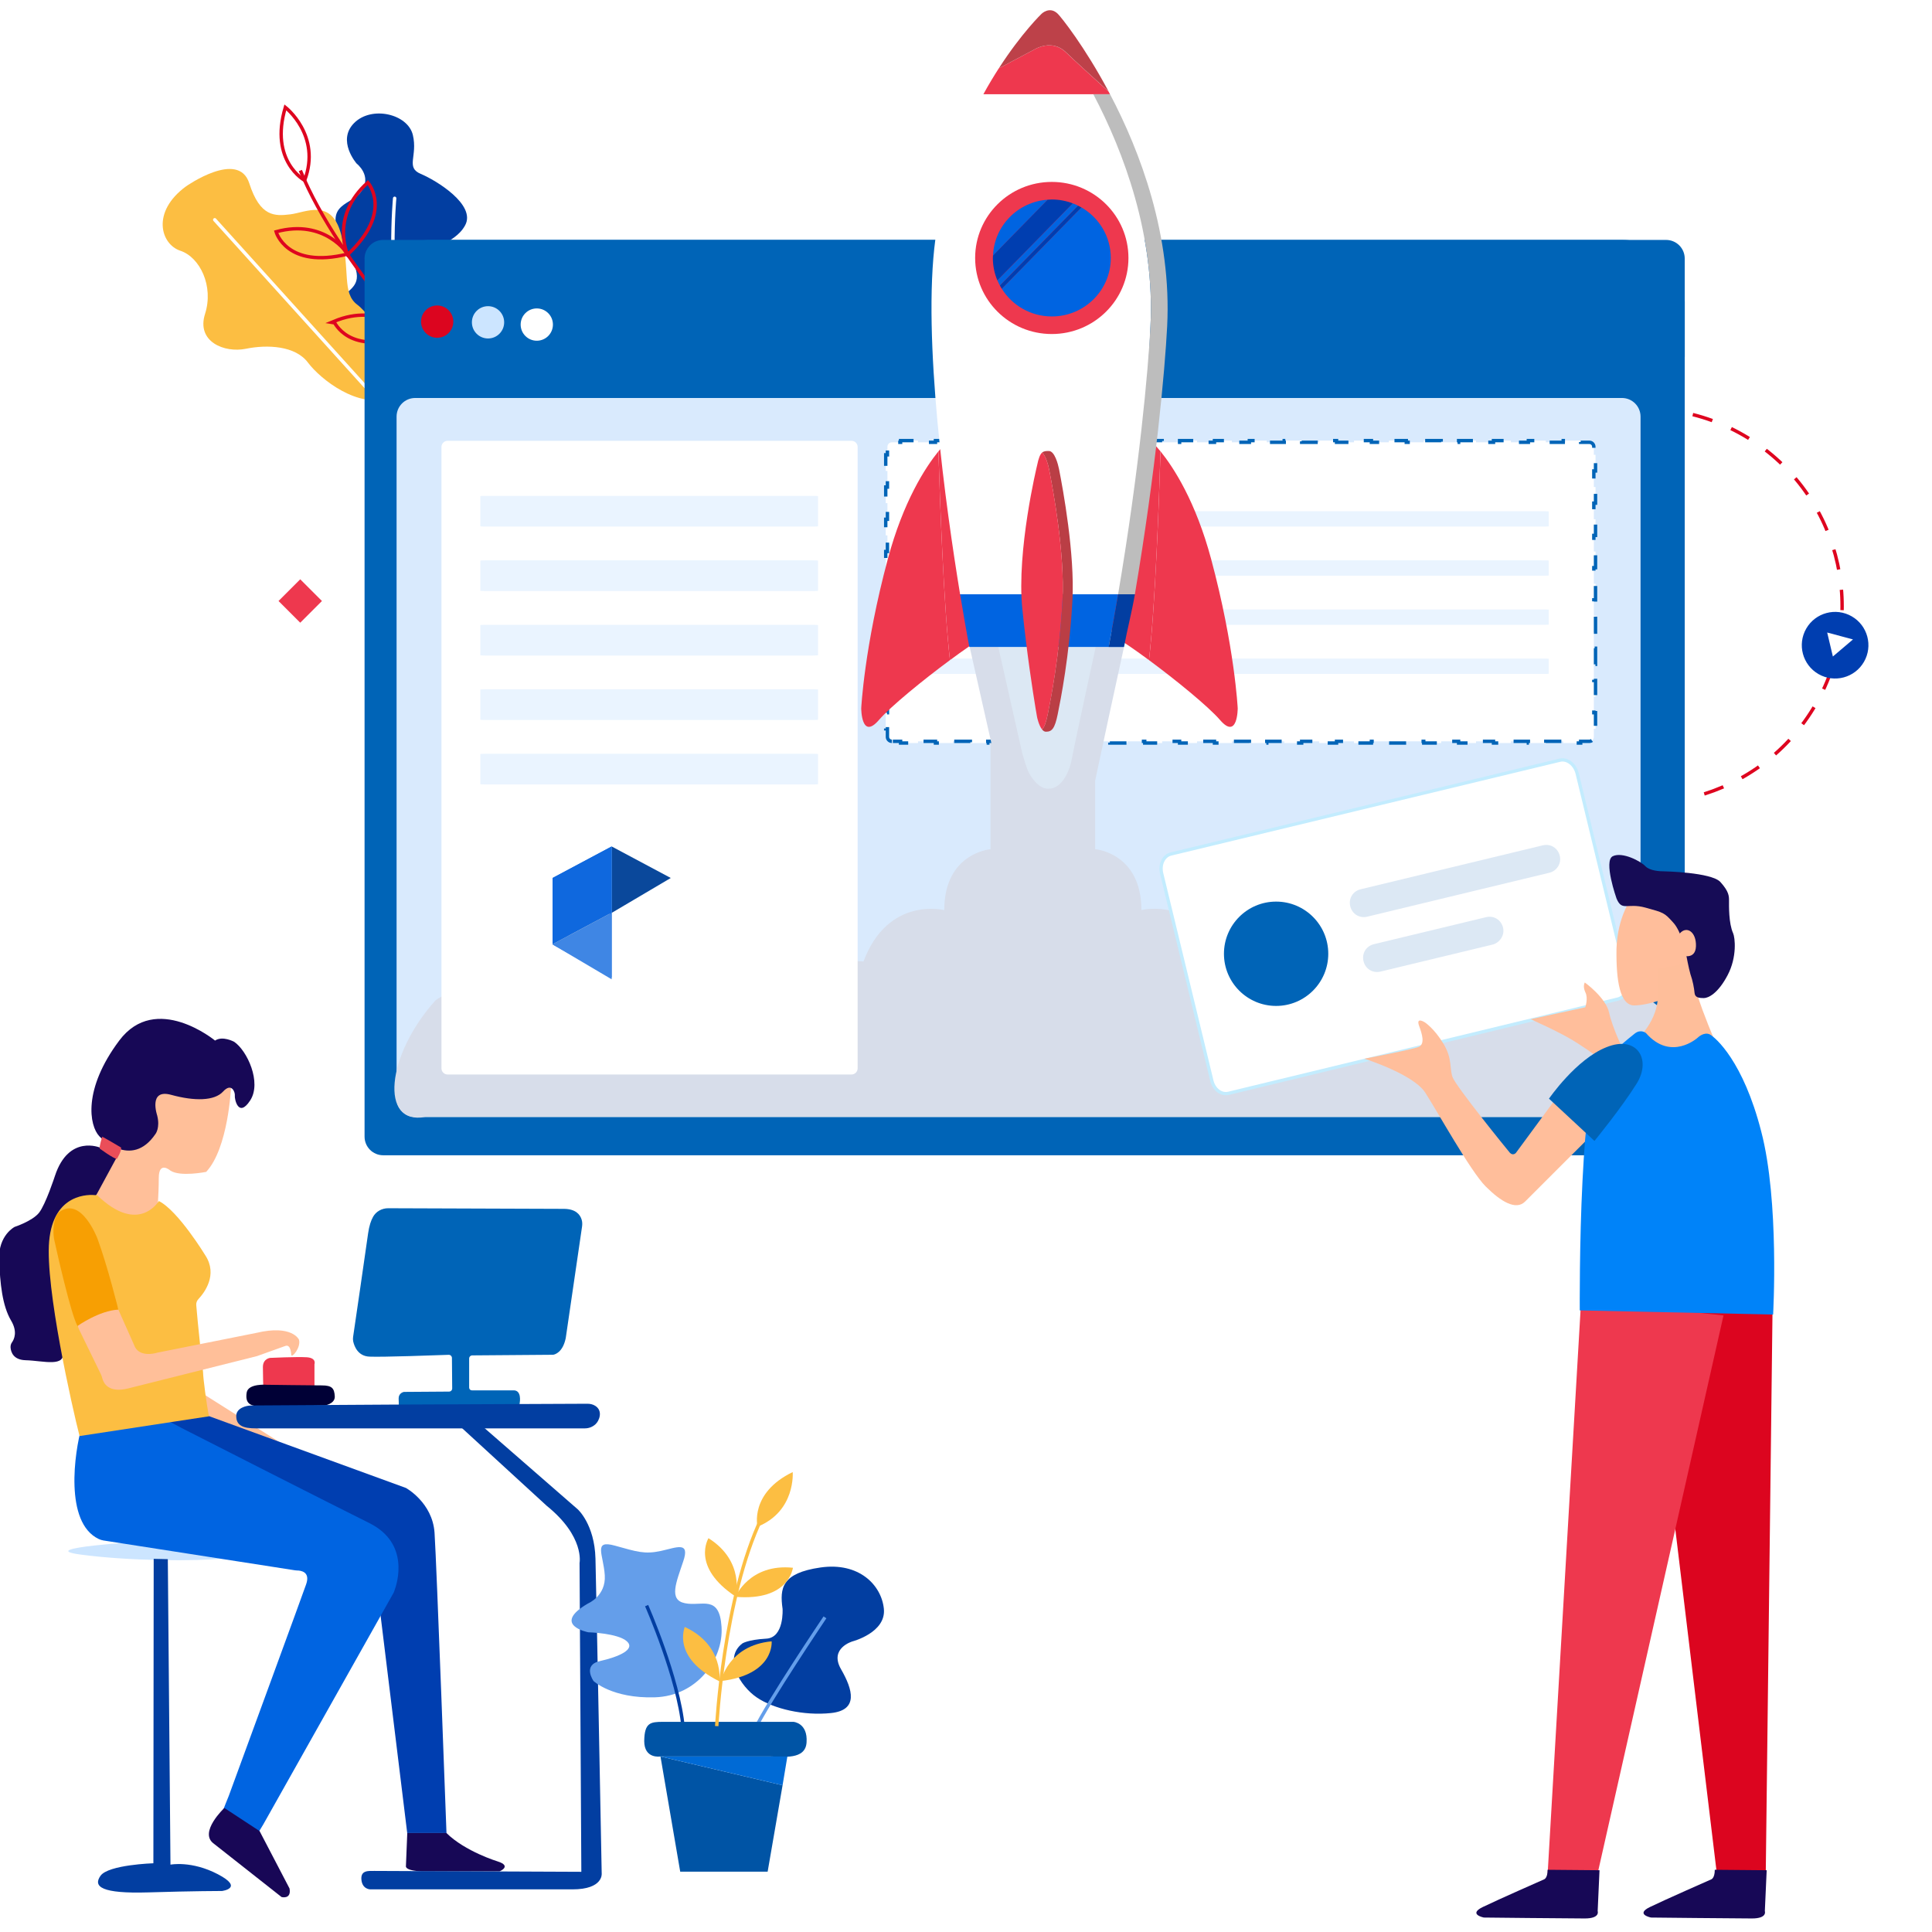 <svg width="520" height="520" viewBox="0 0 520 520" fill="none" xmlns="http://www.w3.org/2000/svg">
<g clip-path="url(#clip0_3707_4988)">
<path d="M95.982 44.016C95.982 44.016 90.602 37.858 95.306 33.117C100.011 28.376 109.774 30.638 111.125 36.35C112.464 42.062 109.099 45.067 113.254 46.804C117.397 48.54 128.225 55.121 125.18 60.661C122.147 66.202 115.291 64.923 117.042 73.286C118.793 81.648 132.632 86.218 123.635 95.209C114.639 104.2 95.512 115.293 89.778 94.969C84.043 74.645 102.14 82.379 93.853 68.373C85.566 54.367 93.99 55.875 97.172 51.613C100.331 47.363 95.982 44.016 95.982 44.016Z" fill="#023EA1"/>
<path d="M106.223 53.373C106.223 53.373 104.163 74.92 108.639 94.136C113.114 113.352 116.948 116.837 116.948 116.837" stroke="white" stroke-width="0.917" stroke-miterlimit="10" stroke-linecap="round" stroke-linejoin="round"/>
<path d="M50.082 50.151C50.082 50.151 64.172 40.212 67.091 49.329C70.021 58.457 74.015 58.183 78.136 57.691C82.256 57.2 89.239 53.259 91.802 63.049C94.378 72.84 91.905 78.85 96.209 82.048C100.513 85.259 113.573 103.938 105.034 107.057C96.495 110.164 86.274 102.11 82.874 97.574C79.475 93.039 71.944 92.696 66.175 93.873C60.406 95.049 52.806 91.988 55.187 84.493C57.579 76.999 53.813 69.23 48.525 67.482C43.26 65.734 40.65 57.04 50.082 50.151Z" fill="#FCBE42"/>
<path d="M57.797 59.153L107.85 114.562" stroke="white" stroke-width="0.917" stroke-miterlimit="10" stroke-linecap="round" stroke-linejoin="round"/>
<path d="M119.55 100.133C119.55 100.133 91.359 71.618 80.84 45.89" stroke="#DE051F" stroke-width="0.917" stroke-miterlimit="10"/>
<path d="M76.799 28.891C76.799 28.891 86.551 36.442 81.995 48.541C81.995 48.541 72.484 43.388 76.799 28.891Z" stroke="#DE051F" stroke-width="0.917" stroke-miterlimit="10"/>
<path d="M93.556 68.533C93.556 68.533 88.795 58.206 99.004 49.123C99.004 49.123 106.009 56.949 93.556 68.533Z" stroke="#DE051F" stroke-width="0.917" stroke-miterlimit="10"/>
<path d="M110.037 89.612C110.037 89.612 103.341 80.415 111.582 69.516C111.582 69.505 119.983 75.811 110.037 89.612Z" stroke="#DE051F" stroke-width="0.917" stroke-miterlimit="10"/>
<path d="M109.764 90C109.764 90 102.496 81.238 89.871 86.504C89.882 86.504 93.912 96.192 109.764 90Z" stroke="#DE051F" stroke-width="0.917" stroke-miterlimit="10"/>
<path d="M93.601 68.374C93.601 68.374 87.512 58.766 74.314 62.376C74.314 62.376 77.084 72.498 93.601 68.374Z" stroke="#DE051F" stroke-width="0.917" stroke-miterlimit="10"/>
<path d="M416.203 209.039C441.584 223.692 474.038 214.996 488.691 189.616C503.344 164.235 494.648 131.782 469.268 117.128C443.887 102.475 411.434 111.171 396.78 136.551C382.127 161.932 390.823 194.386 416.203 209.039Z" stroke="#DE051F" stroke-width="0.917" stroke-miterlimit="10" stroke-dasharray="5.5 5.5"/>
<path d="M489.439 181.423C493.728 183.899 499.211 182.429 501.687 178.141C504.163 173.853 502.694 168.369 498.405 165.894C494.117 163.418 488.634 164.887 486.158 169.175C483.682 173.464 485.151 178.947 489.439 181.423Z" fill="#003EB0"/>
<path d="M498.732 172.104L493.32 176.7L491.791 170.244L498.732 172.104Z" fill="white"/>
<path d="M448.444 310.941H103.14C100.363 310.941 98.123 308.699 98.123 305.919V69.598C98.123 66.819 100.363 64.577 103.14 64.577H448.43C451.207 64.577 453.447 66.819 453.447 69.598V305.919C453.461 308.685 451.207 310.941 448.444 310.941Z" fill="#0064B7"/>
<path d="M436.526 300.623H111.755C108.979 300.623 106.738 298.381 106.738 295.602V112.139C106.738 109.36 108.979 107.117 111.755 107.117H436.539C439.316 107.117 441.556 109.36 441.556 112.139V295.602C441.542 298.381 439.302 300.623 436.526 300.623Z" fill="#D9EAFD"/>
<path d="M444.085 269.174C428.887 259.103 412.98 274.737 412.98 274.737C394.063 255.463 369.68 271.516 369.68 271.516C362.967 261.015 350.948 267.232 350.948 267.232C343.703 256.946 328.952 258.776 328.952 258.776C322.323 241.098 307.209 244.952 307.209 244.952C307.209 229.524 294.752 228.552 294.752 228.552V174.26L278.533 183.411L266.608 174.26V228.562C266.608 228.562 254.151 229.534 254.151 244.963C254.151 244.963 239.037 241.108 232.408 258.786C232.408 258.786 217.656 256.956 210.412 267.242C210.412 267.242 198.393 261.036 191.68 271.526C191.68 271.526 167.297 255.453 148.379 274.747C148.379 274.747 132.481 259.113 117.274 269.185C103.937 283.977 102.101 302.933 114.449 300.635H446.927C458.566 300.37 459.275 279.246 444.085 269.174Z" fill="#D7DDEA"/>
<path d="M453.456 96.082V81.238C453.456 72.034 445.842 64.577 436.647 64.577H115.848C106.653 64.577 99.039 72.034 99.039 81.238V96.082H453.456Z" fill="#0064B7"/>
<path d="M120.736 89.641C122.433 87.943 122.433 85.19 120.736 83.492C119.04 81.794 116.291 81.794 114.594 83.492C112.898 85.19 112.898 87.943 114.594 89.641C116.291 91.338 119.04 91.338 120.736 89.641Z" fill="#DC051F"/>
<path d="M131.355 91.102C133.753 91.102 135.698 89.155 135.698 86.754C135.698 84.353 133.753 82.407 131.355 82.407C128.956 82.407 127.012 84.353 127.012 86.754C127.012 89.155 128.956 91.102 131.355 91.102Z" fill="#CCE5FF"/>
<path d="M144.478 91.707C146.877 91.707 148.821 89.761 148.821 87.36C148.821 84.959 146.877 83.012 144.478 83.012C142.079 83.012 140.135 84.959 140.135 87.36C140.135 89.761 142.079 91.707 144.478 91.707Z" fill="white"/>
<path d="M229.185 289.203H120.47C119.562 289.203 118.82 288.46 118.82 287.552V120.296C118.82 119.388 119.562 118.645 120.47 118.645H229.185C230.092 118.645 230.834 119.388 230.834 120.296V287.538C230.834 288.46 230.092 289.203 229.185 289.203Z" fill="white"/>
<path d="M218.836 141.727H130.618C129.882 141.727 129.279 141.691 129.279 141.647V133.543C129.279 133.499 129.882 133.463 130.618 133.463H218.836C219.572 133.463 220.175 133.499 220.175 133.543V141.646C220.175 141.691 219.572 141.727 218.836 141.727Z" fill="#EAF4FF"/>
<path d="M218.836 159.08H130.618C129.882 159.08 129.279 159.044 129.279 159V150.897C129.279 150.853 129.882 150.817 130.618 150.817H218.836C219.572 150.817 220.175 150.853 220.175 150.897V158.999C220.175 159.044 219.572 159.08 218.836 159.08Z" fill="#EAF4FF"/>
<path d="M218.836 176.433H130.618C129.882 176.433 129.279 176.397 129.279 176.353V168.249C129.279 168.205 129.882 168.169 130.618 168.169H218.836C219.572 168.169 220.175 168.205 220.175 168.249V176.352C220.175 176.397 219.572 176.433 218.836 176.433Z" fill="#EAF4FF"/>
<path d="M218.836 193.785H130.618C129.882 193.785 129.279 193.749 129.279 193.705V185.602C129.279 185.558 129.882 185.522 130.618 185.522H218.836C219.572 185.522 220.175 185.558 220.175 185.602V193.705C220.175 193.749 219.572 193.785 218.836 193.785Z" fill="#EAF4FF"/>
<path d="M218.836 211.138H130.618C129.882 211.138 129.279 211.102 129.279 211.058V202.955C129.279 202.911 129.882 202.875 130.618 202.875H218.836C219.572 202.875 220.175 202.911 220.175 202.955V211.058C220.175 211.102 219.572 211.138 218.836 211.138Z" fill="#EAF4FF"/>
<path d="M240.046 199.525C239.392 199.525 238.855 198.988 238.855 198.333V196.163H238.396V191.825H238.855V187.487H238.396V183.148H238.855V178.81H238.396V174.472H238.855V170.133H238.396V165.795H238.855V161.457H238.396V157.118H238.855V152.78H238.396V148.442H238.855V144.103H238.396V139.765H238.855V135.427H238.396V131.088H238.855V126.75H238.396V122.411H238.855V120.242C238.855 119.587 239.392 119.05 240.046 119.05H242.393V118.591H247.086V119.05H251.78V118.591H256.473V119.05H261.167V118.591H265.86V119.05H270.554V118.591H275.248V119.05H279.941V118.591H284.635V119.05H289.328V118.591H294.022V119.05H298.715V118.591H303.409V119.05H308.103V118.591H312.796V119.05H317.49V118.591H322.183V119.05H326.877V118.591H331.571V119.05H336.264V118.591H340.958V119.05H345.651V118.591H350.345V119.05H355.038V118.591H359.732V119.05H364.426V118.591H369.119V119.05H373.813V118.591H378.506V119.05H383.2V118.591H387.893V119.05H392.587V118.591H397.281V119.05H401.974V118.591H406.668V119.05H411.361V118.591H416.055V119.05H420.748V118.591H425.442V119.05H427.789C428.442 119.05 428.98 119.587 428.98 120.242V122.411H429.438V126.75H428.98V131.088H429.438V135.427H428.98V139.765H429.438V144.103H428.98V148.442H429.438V152.78H428.98V157.118H429.438V161.457H428.98V165.795H429.438V170.133H428.98V174.472H429.438V178.81H428.98V183.148H429.438V187.487H428.98V191.825H429.438V196.163H428.98V198.333C428.98 198.988 428.442 199.525 427.789 199.525H425.442V199.984H420.749V199.525H416.055V199.984H411.361V199.525H406.668V199.984H401.974V199.525H397.281V199.984H392.587V199.525H387.893V199.984H383.2V199.525H378.506V199.984H373.813V199.525H369.119V199.984H364.426V199.525H359.732V199.984H355.038V199.525H350.345V199.984H345.651V199.525H340.958V199.984H336.264V199.525H331.571V199.984H326.877V199.525H322.183V199.984H317.49V199.525H312.796V199.984H308.103V199.525H303.409V199.984H298.715V199.525H294.022V199.984H289.328V199.525H284.635V199.984H279.941V199.525H275.248V199.984H270.554V199.525H265.86V199.984H261.167V199.525H256.473V199.984H251.78V199.525H247.086V199.984H242.393V199.525H240.046Z" fill="white" stroke="#0064B7" stroke-width="0.917" stroke-dasharray="4.59 4.59"/>
<path d="M414.343 141.727H249.936C248.564 141.727 247.441 141.709 247.441 141.687V137.636C247.441 137.614 248.564 137.596 249.936 137.596H414.343C415.715 137.596 416.837 137.614 416.837 137.636V141.687C416.837 141.709 415.715 141.727 414.343 141.727Z" fill="#EAF4FF"/>
<path d="M414.343 154.948H249.936C248.564 154.948 247.441 154.931 247.441 154.909V150.857C247.441 150.835 248.564 150.817 249.936 150.817H414.343C415.715 150.817 416.837 150.835 416.837 150.857V154.908C416.837 154.931 415.715 154.948 414.343 154.948Z" fill="#EAF4FF"/>
<path d="M414.343 168.17H249.936C248.564 168.17 247.441 168.152 247.441 168.13V164.078C247.441 164.056 248.564 164.038 249.936 164.038H414.343C415.715 164.038 416.837 164.056 416.837 164.078V168.129C416.837 168.152 415.715 168.17 414.343 168.17Z" fill="#EAF4FF"/>
<path d="M414.343 181.391H249.936C248.564 181.391 247.441 181.373 247.441 181.351V177.3C247.441 177.278 248.564 177.26 249.936 177.26H414.343C415.715 177.26 416.837 177.278 416.837 177.3V181.351C416.837 181.373 415.715 181.391 414.343 181.391Z" fill="#EAF4FF"/>
<g filter="url(#filter0_d_3707_4988)">
<path d="M186.299 259.494L165.845 271.312C165.087 271.766 164.33 271.766 163.572 271.312L143.118 259.494C142.361 259.04 141.906 258.282 141.906 257.525V234.04C141.906 233.283 142.361 232.525 143.118 232.071L163.572 220.253C164.33 219.798 165.087 219.798 165.845 220.253L186.299 232.071C187.056 232.525 187.511 233.283 187.511 234.04V257.373C187.359 258.282 186.905 259.04 186.299 259.494Z" fill="white"/>
</g>
<path d="M164.631 245.706L180.539 236.312L164.631 227.828V245.706Z" fill="#0A489B"/>
<path d="M164.631 263.129L148.723 254.19V236.312L164.631 227.828V263.129Z" fill="#0F68DE"/>
<path d="M164.025 246.01L148.723 254.191" stroke="#D9D9D9" stroke-width="0.092" stroke-miterlimit="10" stroke-linecap="square" stroke-linejoin="bevel"/>
<path d="M164.631 245.706L148.723 236.312L164.631 227.828V245.706Z" fill="#0F68DE"/>
<path d="M164.631 263.585L148.723 254.191L164.631 245.707V263.585Z" fill="#3F86E4"/>
<rect x="80.809" y="155.916" width="8.263" height="8.263" transform="rotate(45 80.809 155.916)" fill="#EE384E"/>
<path d="M260.096 170.184L271.994 222.921C271.994 222.921 275.957 236.301 282.305 236.301C288.653 236.301 291.827 225.279 292.616 220.563C293.405 215.847 303.725 168.617 303.725 168.617L260.096 170.184Z" fill="#D7DDEA"/>
<path d="M268.463 173.121L273.487 195.402L275.066 202.41C275.066 202.41 276.225 206.8 277.014 208.17C278.1 210.055 279.884 212.29 282.145 212.29C286.059 212.29 288.008 207.077 288.501 204.164C288.995 201.252 295.342 172.15 295.342 172.15L268.463 173.121Z" fill="#DCE8F4"/>
<path d="M238.946 150.506C232.607 174.117 231.801 190.646 231.801 190.646C231.801 190.646 231.801 199.311 236.553 193.796C239.719 190.132 248.509 182.969 255.679 177.674C253.969 162.695 252.974 134.711 252.571 121.486C249.044 125.851 243.131 134.915 238.946 150.506Z" fill="#EE384E"/>
<path d="M262.741 137.125L255.596 118.238C255.596 118.238 254.404 119.242 252.578 121.485C252.981 134.711 253.976 162.695 255.686 177.674C259.28 175.006 262.47 172.819 264.328 171.759C269.878 168.601 262.741 137.125 262.741 137.125Z" fill="#EE384E"/>
<path d="M325.987 150.505C332.326 174.116 333.132 190.645 333.132 190.645C333.132 190.645 333.132 199.309 328.38 193.794C325.214 190.131 316.424 182.968 309.254 177.673C310.964 162.694 311.959 134.71 312.362 121.484C315.881 125.849 321.802 134.913 325.987 150.505Z" fill="#EE384E"/>
<path d="M302.19 137.125L309.336 118.238C309.336 118.238 310.528 119.241 312.353 121.485C311.95 134.71 310.955 162.694 309.245 177.673C305.652 175.005 302.462 172.819 300.603 171.758C295.045 168.601 302.19 137.125 302.19 137.125Z" fill="#EE384E"/>
<path d="M294.27 25.361L264.677 25.361C259.209 35.314 253.922 48.458 251.767 64.318C248.174 90.956 254.612 136.848 258.411 159.954H301.201C308.692 119.821 308.955 101.326 309.646 87.856C310.904 63.339 302.459 40.903 294.27 25.361Z" fill="white"/>
<path d="M283.091 89.903C294.485 89.903 303.722 80.739 303.722 69.433C303.722 58.128 294.485 48.963 283.091 48.963C271.697 48.963 262.461 58.128 262.461 69.433C262.461 80.739 271.697 89.903 283.091 89.903Z" fill="#EE384E"/>
<path d="M278.555 13.236L268.828 18.392C267.471 20.505 266.057 22.83 264.676 25.368H298.767C298.627 25.107 298.495 24.862 298.355 24.617C294.433 21.068 289.105 16.23 286.877 14.068C283.144 10.429 278.555 13.236 278.555 13.236Z" fill="#EE384E"/>
<path d="M280.331 3.716C280.331 3.716 274.978 8.856 268.836 18.386L278.563 13.229C278.563 13.229 283.16 10.423 286.893 14.053C289.121 16.223 294.441 21.061 298.371 24.602C291.876 12.438 285.659 4.663 284.697 3.708C282.51 1.554 280.331 3.716 280.331 3.716Z" fill="#BD4149"/>
<path d="M267.273 68.782L281.975 53.753C273.958 54.308 267.602 60.762 267.273 68.782Z" fill="#0064E1"/>
<path d="M288.752 54.739L268.459 75.47C268.656 75.935 268.878 76.392 269.117 76.841L290.15 55.343C289.69 55.123 289.229 54.911 288.752 54.739Z" fill="#0064E1"/>
<path d="M291.071 55.833L269.643 77.73C272.438 82.193 277.413 85.171 283.111 85.171C291.868 85.171 298.972 78.122 298.972 69.433C298.972 63.624 295.782 58.557 291.071 55.833Z" fill="#0064E1"/>
<path d="M283.09 53.695C282.712 53.695 282.342 53.727 281.963 53.752L267.261 68.78C267.253 69 267.229 69.213 267.229 69.433C267.229 71.57 267.664 73.618 268.445 75.47L288.739 54.739C286.987 54.07 285.088 53.695 283.09 53.695Z" fill="#003EB0"/>
<path d="M290.149 55.352L269.115 76.85C269.271 77.16 269.469 77.445 269.641 77.739L291.069 55.841C290.765 55.67 290.461 55.498 290.149 55.352Z" fill="#003EB0"/>
<path d="M300.939 159.953H258.42C259.341 165.542 260.097 169.792 260.525 172.126C260.763 173.423 260.895 174.117 260.895 174.117H302.526L298.48 173.717C299.36 169.017 300.182 164.424 300.939 159.953Z" fill="#0064E1"/>
<path d="M298.765 25.36H294.268C302.449 40.903 310.902 63.339 309.644 87.864C309.035 99.759 306.634 126.299 300.936 159.961H305.45C311.116 126.413 313.533 99.71 314.142 87.864C315.4 63.339 306.947 40.903 298.765 25.36Z" fill="#BDBDBD"/>
<path d="M298.41 174.117H302.53C303.426 169.279 304.676 164.555 305.457 159.954H300.943C300.178 164.425 299.29 169.409 298.41 174.117Z" fill="#023EA1"/>
<path d="M285.038 126.258C285.03 126.201 285.022 126.136 284.997 126.078C284.8 125.091 283.887 121.387 282.3 121.387C281.552 121.387 280.984 121.395 280.499 121.803C281.535 122.79 282.144 125.295 282.308 126.078C282.316 126.136 282.325 126.201 282.349 126.258C283.435 131.732 286.625 149.086 285.967 161.536C285.178 176.491 282.777 188.378 282.004 192.229C281.544 194.497 281.083 195.72 280.475 196.34C280.771 196.708 281.116 196.944 281.511 196.944C283.098 196.944 283.887 196.161 284.685 192.229C285.466 188.369 287.858 176.491 288.648 161.536C289.306 149.078 286.115 131.724 285.038 126.258Z" fill="#BA3E45"/>
<path d="M282.008 192.221C282.789 188.362 285.182 176.483 285.971 161.528C286.629 149.078 283.447 131.724 282.353 126.25C282.345 126.193 282.337 126.128 282.312 126.071C282.156 125.287 281.539 122.791 280.503 121.795C279.96 122.26 279.541 123.231 279.122 125.312C279.122 125.312 273.571 148.14 275.158 163.878C276.351 175.683 277.987 186.159 278.727 190.67C278.974 192.164 279.13 193.012 279.13 193.012C279.13 193.012 279.582 195.231 280.478 196.341C281.087 195.713 281.547 194.497 282.008 192.221Z" fill="#EE384E"/>
<path d="M51.609 373.22L78.859 390.444L47.819 378.603L51.609 373.22Z" fill="#FFBF99"/>
<path d="M38.911 414.867C38.911 414.867 8.477 416.657 21.721 418.418C34.966 420.208 53.213 420.208 59.666 419.495C66.119 418.768 43.913 415.217 38.911 414.867Z" fill="#CCE5FF"/>
<path d="M44.649 382.965L53.16 380.029L109.252 400.483C109.252 400.483 116.41 404.383 116.959 412.562C117.509 420.726 120.172 493.369 120.172 493.369H109.604L102.447 434.945L99.586 412.911L86.694 405.628L53.765 388.935L44.649 382.965Z" fill="#003EB0"/>
<path d="M21.945 384.197C20.085 390.698 17.225 409.795 26.581 414.227C26.975 414.409 27.398 414.548 27.835 414.618L79.278 422.629C79.517 422.657 79.743 422.699 79.982 422.699C80.87 422.699 83.617 422.993 82.391 426.432C81.18 429.913 66.005 471.267 61.581 483.346C60.876 485.276 58.142 490.826 59.876 491.958L64.92 496.852C67.09 498.278 70.922 490.938 72.19 488.687L105.866 428.823C105.964 428.641 106.077 428.431 106.133 428.207C106.922 426.138 110.346 415.345 99.37 409.921C88.394 404.469 55.31 387.636 48.913 384.365C48.209 384.001 45.236 382.281 44.447 382.309L26.214 385.05C24.326 385.147 22.48 382.365 21.945 384.197Z" fill="#0064E1"/>
<path d="M139.857 377.806C139.857 377.778 139.871 377.736 139.871 377.708C139.942 377.289 140.421 374.213 138.251 374.213H127.007C126.598 374.213 126.274 373.892 126.274 373.486V365.643C126.274 365.182 126.655 364.804 127.12 364.804L148.79 364.637C148.847 364.637 148.875 364.637 148.931 364.623C149.354 364.553 151.453 364.008 152.256 360.219C152.256 360.205 152.256 360.191 152.27 360.149L156.666 330.091C156.751 329.448 156.737 328.805 156.526 328.19C156.131 326.945 154.99 325.366 151.721 325.366C146.93 325.366 112.015 325.226 104.463 325.198C102.786 325.198 101.208 326.065 100.405 327.519C99.855 328.497 99.362 329.937 99.08 331.936C98.263 337.738 95.544 356.458 95.037 359.827C94.98 360.233 94.98 360.638 95.065 361.044C95.361 362.358 96.319 365 99.433 365.14C103.011 365.294 117.13 364.777 120.765 364.651C121.244 364.637 121.624 365.014 121.639 365.462L121.709 373.71C121.709 374.171 121.329 374.549 120.864 374.549L108.803 374.633C108.746 374.633 108.676 374.633 108.633 374.647C108.309 374.731 107.281 375.136 107.295 376.394C107.323 378.743 107.379 378.268 107.379 378.268L139.04 378.519C139.448 378.519 139.787 378.212 139.843 377.806H139.857Z" fill="#0064B7"/>
<path d="M26.966 308.898C26.966 308.898 18.498 305.235 14.792 316.475C14.792 316.475 12.298 324.165 10.495 326.429C8.691 328.666 3.943 330.218 3.943 330.218C3.943 330.218 -0.467 332.455 -0.228 338.984C0.012 345.485 0.617 351.413 2.985 355.439C4.788 358.459 3.802 360.486 3.224 361.297C2.928 361.702 2.816 362.192 2.844 362.695C2.942 363.967 3.633 366.022 6.916 366.106C11.692 366.232 17.864 368.175 16.906 363.576C15.947 358.962 14.2 336.048 14.2 336.048L17.779 327.045L23.274 323.494L25.895 321.704C25.895 321.704 32.193 313.651 32.193 311.792C32.193 309.905 26.966 308.898 26.966 308.898Z" fill="#170856"/>
<path d="M32.701 309.134L39.493 305.708L39.732 295.055L42.832 291.267L48.567 292.93L56.203 292.693H62.178C62.178 292.693 61.459 309.036 55.499 315.411C55.499 315.411 48.468 316.837 45.833 315.047C45.833 315.047 42.733 312.335 42.733 317.075C42.733 321.814 42.254 327.378 42.254 327.378C42.254 327.378 40.113 331.167 31.983 327.616C31.983 327.616 27.573 325.253 25.896 321.688" fill="#FFBF99"/>
<path d="M57.881 280.069C57.881 280.069 41.945 266.927 32.096 280.069C22.247 293.21 24.037 302.983 26.728 305.821C26.728 305.821 35.266 314.922 41.86 305.192C41.86 305.192 43.143 303.556 42.311 300.243C42.311 300.243 39.817 292.959 46.073 294.678C52.343 296.398 57.712 296.342 60.037 293.798C62.361 291.253 63.32 294.035 63.207 294.874C63.08 295.713 64.165 301.039 67.335 296.188C70.506 291.337 66.49 282.683 62.981 280.376C62.953 280.376 59.924 278.713 57.881 280.069Z" fill="#170856"/>
<path d="M27.501 305.96C27.501 305.96 26.656 308.631 26.853 309.148C26.853 309.148 30.502 311.818 31.446 311.93C31.446 311.93 32.813 309.735 32.573 308.854C32.587 308.868 27.924 306.086 27.501 305.96Z" fill="#EA4E59"/>
<path d="M26.136 321.674C26.037 321.576 25.868 321.687 25.727 321.674C24.233 321.506 14.399 320.947 13.229 334.074C12.13 346.433 19.471 379.008 21.415 386.515L56.246 381.202C55.598 378.029 54.654 370.759 54.654 369.333C54.654 369.333 53.118 355.339 52.822 351.284C52.766 350.669 52.991 350.068 53.428 349.621C55.006 347.943 58.669 343.134 55.288 337.919C55.288 337.919 47.947 325.84 42.762 323.267C42.748 323.225 37.351 332.536 26.136 321.674Z" fill="#FCBE42"/>
<path d="M31.816 352.403C31.407 350.893 29.73 350.096 28.293 350.753L22.714 353.27C21.981 353.591 21.446 354.234 21.276 355.017L21.037 356.024C20.896 356.583 20.966 357.184 21.22 357.701L27.138 369.85C27.307 370.214 27.448 370.577 27.532 370.955C27.828 372.157 29.125 375.093 34.606 373.667L69.169 364.999C69.267 364.971 76.65 362.315 76.735 362.287C77.482 361.993 78.2 362.287 78.398 364.664C78.482 365.67 81.075 362.678 80.469 360.567C80.469 360.567 78.651 356.443 68.986 358.75L42.44 364.049C42.369 364.062 42.299 364.076 42.228 364.104C41.524 364.314 37.212 365.377 36.071 361.951L31.985 352.78C31.9 352.64 31.872 352.515 31.816 352.403Z" fill="#FFBF99"/>
<path d="M16.016 326.177C15.354 326.653 14.974 327.436 14.79 328.205C14.325 329.952 14.241 332.091 14.635 333.867C15.34 337.054 19.017 353.481 20.849 356.893C20.849 356.893 26.725 352.726 31.854 352.489C31.854 352.489 29.05 341.053 26.218 333.335C26.203 333.307 21.906 321.927 16.016 326.177Z" fill="#F79F03"/>
<path d="M109.618 493.368L109.252 502.33C109.252 502.33 108.998 503.686 114.536 503.686C120.087 503.686 134.473 503.672 134.473 503.672C134.473 503.672 137.883 502.246 133.938 501.002C133.938 501.002 125.174 498.332 120.158 493.354L109.618 493.368Z" fill="#170856"/>
<path d="M70.858 373.138L84.638 373.222V367.183C84.638 367.183 85.272 365.505 82.581 365.309C79.89 365.141 72.732 365.477 72.732 365.477C72.732 365.477 70.759 365.645 70.759 367.951C70.773 370.272 70.858 373.138 70.858 373.138Z" fill="#EE384E"/>
<path d="M71.902 372.716C71.902 372.716 66.773 372.268 66.392 374.827C65.942 377.735 67.365 378.434 69.873 378.517C72.367 378.601 87.33 378.294 87.33 378.294C87.33 378.294 90.219 377.888 90.106 375.819C89.979 373.694 89.388 372.883 86.612 372.883C83.836 372.883 71.902 372.716 71.902 372.716Z" fill="#000036"/>
<path d="M106.321 378.044L67.841 378.282C67.686 378.282 67.545 378.296 67.39 378.31C66.361 378.324 63.585 378.925 63.585 381.134C63.585 383.734 65.502 384.447 68.841 384.447H157.439C158.482 384.447 159.482 384.056 160.257 383.357C161.272 382.462 162.399 379.736 160.187 378.366C159.567 377.974 158.834 377.82 158.102 377.82L106.321 378.044Z" fill="#023EA1"/>
<path d="M130.203 384.196L155.495 406.229C155.495 406.229 160.032 410.255 160.271 419.497C160.511 428.738 161.948 504.26 161.948 504.26C161.948 504.26 162.427 508.524 154.072 508.524H99.656C99.656 508.524 97.514 508.524 97.275 505.924C97.035 503.324 99.191 503.561 100.853 503.561L156.467 503.799L155.988 420.685C155.988 420.685 157.425 413.583 147.153 405.292L124.215 384.252L130.203 384.196Z" fill="#023EA1"/>
<path d="M41.366 419.559L41.282 501.5C41.282 501.5 29.2 501.883 27.061 504.854C24.935 507.841 27.424 509.709 39.856 509.341C52.287 508.959 59.754 508.959 59.754 508.959C59.754 508.959 65.795 508.209 58.678 504.472C51.574 500.735 45.883 501.868 45.883 501.868L45.169 419.647L41.366 419.559Z" fill="#023EA1"/>
<path d="M60.386 486.615C60.386 486.615 53.397 493.186 57.526 496.206L75.786 510.592C75.786 510.592 78.478 511.305 77.928 508.285L69.868 492.837L60.386 486.615Z" fill="#180756"/>
<path d="M330.658 294.267L435.459 268.898C437.429 268.406 438.537 266.066 437.922 263.603L424.498 208.185C423.883 205.722 421.789 204.121 419.819 204.614L315.141 229.86C313.171 230.352 312.062 232.692 312.678 235.155L326.101 290.573C326.594 293.159 328.688 294.76 330.658 294.267Z" fill="white" stroke="#C3ECFE" stroke-width="0.882" stroke-miterlimit="10"/>
<path d="M343.467 270.746C351.22 270.746 357.506 264.46 357.506 256.707C357.506 248.953 351.22 242.667 343.467 242.667C335.713 242.667 329.428 248.953 329.428 256.707C329.428 264.46 335.713 270.746 343.467 270.746Z" fill="#0064B7"/>
<path d="M416.985 234.908L367.971 246.731C365.878 247.223 363.907 245.992 363.415 243.898C362.922 241.805 364.154 239.834 366.247 239.342L415.261 227.519C417.355 227.027 419.325 228.258 419.818 230.352C420.31 232.322 419.079 234.416 416.985 234.908Z" fill="#DCE8F4"/>
<path d="M401.715 254.243L371.544 261.509C369.45 262.001 367.48 260.77 366.987 258.676C366.495 256.583 367.726 254.612 369.82 254.12L399.991 246.854C402.085 246.361 404.055 247.593 404.548 249.686C405.041 251.657 403.686 253.75 401.715 254.243Z" fill="#DCE8F4"/>
<path d="M477.108 349.974L475.254 504.488L462.275 505.848L443.98 354.053L477.108 349.974Z" fill="#DC051F"/>
<path d="M425.563 349.974L416.539 504.488L429.642 505.848L463.882 354.053L425.563 349.974Z" fill="#EE384E"/>
<path d="M445.463 241.814C450.531 241.938 456.588 253.434 456.464 258.378C456.341 263.446 453.868 263.322 452.509 265.795C451.149 268.267 443.609 270.615 439.777 270.615C436.068 270.492 434.956 264.188 435.079 255.411C435.327 246.635 439.159 241.69 439.159 241.69C439.159 241.69 440.395 241.69 445.463 241.814Z" fill="#FFBE9B"/>
<path d="M446.328 260.727C446.328 260.727 446.328 260.727 446.205 268.267C446.081 275.808 439.035 281.37 439.035 281.37C439.035 281.37 438.912 286.438 446.452 287.798C453.992 289.158 461.78 280.629 461.78 280.629C461.78 280.629 460.544 278.033 458.195 271.729C455.846 265.424 454.734 259.12 454.734 259.12L446.328 260.727Z" fill="#FEBE9A"/>
<path d="M442.87 244.286C447.815 245.646 447.938 245.646 450.287 248.241C452.759 250.837 453.872 257.142 453.872 257.142C453.872 257.142 454.49 260.479 454.984 262.21C455.602 263.94 455.973 265.918 456.097 267.278C456.22 268.514 457.333 268.637 458.569 268.637C459.805 268.637 462.401 267.401 464.997 262.457C467.592 257.512 466.974 252.321 466.48 251.208C465.244 248.489 465.367 243.668 465.367 242.432C465.367 241.196 465.367 239.96 463.019 237.364C460.547 234.768 447.938 234.521 447.938 234.521C446.702 234.521 444.106 234.397 442.87 233.161C441.634 231.801 436.69 229.205 434.094 230.441C431.498 231.678 435.083 241.814 435.083 241.814C436.566 245.398 437.926 242.926 442.87 244.286Z" fill="#160C56"/>
<path d="M456.468 254.67C456.345 258.502 452.636 257.142 452.636 257.142C452.636 257.142 450.164 253.31 452.142 251.209C453.996 249.108 456.592 250.838 456.468 254.67Z" fill="#FFBE9B"/>
<path d="M429.274 304.609C429.274 304.609 412.957 320.925 410.485 323.398C408.013 325.87 403.933 323.398 399.854 319.318C395.775 315.239 386.751 298.923 383.537 293.978C380.2 289.034 367.221 284.954 367.221 284.954C367.221 284.954 380.2 282.482 381.931 281.741C383.537 280.875 382.796 278.403 381.931 276.054C381.065 273.582 383.537 275.189 383.537 275.189C383.537 275.189 386.01 276.796 388.482 280.875C390.954 284.954 390.089 287.427 390.954 289.899C391.819 292.371 405.664 309.43 406.406 310.295C407.271 311.16 408.013 310.295 408.013 310.295L419.385 294.843L429.274 304.609Z" fill="#FFBE9B"/>
<path d="M426.677 267.03C427.542 268.637 426.677 271.11 426.677 271.11L411.967 274.323C411.967 274.323 419.26 277.537 423.339 280.01C427.418 282.482 433.97 287.303 433.97 287.303L437.183 283.224C437.183 283.224 433.97 276.672 433.104 272.593C432.239 268.514 426.553 264.435 426.553 264.435C426.553 264.435 425.935 265.424 426.677 267.03Z" fill="#FFBE9B"/>
<path d="M475.504 503.376L461.536 503.252C461.536 505.601 460.547 505.848 460.547 505.848C460.547 505.848 448.186 511.287 444.106 513.265C440.027 515.243 444.354 516.108 444.354 516.108C444.354 516.108 467.345 516.355 471.548 516.355C475.751 516.355 475.009 514.377 475.009 514.377L475.504 503.376Z" fill="#170856"/>
<path d="M430.51 503.376L416.542 503.252C416.542 505.601 415.553 505.848 415.553 505.848C415.553 505.848 403.192 511.287 399.112 513.265C395.033 515.243 399.36 516.108 399.36 516.108C399.36 516.108 422.351 516.355 426.554 516.355C430.757 516.355 430.015 514.377 430.015 514.377L430.51 503.376Z" fill="#170856"/>
<path d="M456.964 279.269C456.964 279.269 458.571 277.662 460.178 278.403C461.785 279.269 469.201 285.696 474.022 304.485C478.967 323.274 477.236 353.806 477.236 353.806L425.196 352.694C425.196 352.694 425.072 334.523 425.937 317.712C426.802 300.901 427.791 293.731 430.387 288.539C433.107 283.348 438.546 279.392 440.029 278.156C441.636 276.92 442.996 278.032 442.996 278.032C449.794 285.82 456.964 279.269 456.964 279.269Z" fill="#0083F9"/>
<path d="M429.148 307.081C429.148 307.081 436.441 298.181 440.52 291.63C444.599 285.078 440.52 278.527 432.362 281.864C424.203 285.078 416.91 295.709 416.91 295.709L429.148 307.081Z" fill="#0064B7"/>
<path d="M158.256 431.58C158.256 431.58 163.134 429.571 162.776 423.975C162.417 418.378 159.547 414.361 165.502 416.011C171.457 417.661 173.466 418.378 177.843 417.446C182.147 416.513 185.806 414.719 183.869 420.316C182.004 425.912 179.923 430.647 184.372 431.508C188.82 432.441 193.627 429.069 194.201 437.822C194.775 446.575 187.672 456.476 176.264 456.835C164.785 457.194 159.762 452.458 159.762 452.458C159.762 452.458 156.677 448.153 161.484 447.077C166.291 446.001 171.17 443.992 168.731 441.768C166.291 439.544 158.327 439.329 158.327 439.329C158.327 439.329 148.283 437.391 158.256 431.58Z" fill="#649EEA"/>
<path d="M210.63 433.014C209.841 427.418 210.415 423.4 220.818 421.893C231.221 420.387 237.248 426.629 237.894 433.014C238.539 439.4 229.499 441.767 229.499 441.767C229.499 441.767 223.114 443.561 226.342 449.229C229.571 454.825 231.078 460.278 223.688 461.067C216.298 461.856 208.19 459.919 203.742 456.906C199.222 453.892 194.63 446.287 199.796 442.341C199.796 442.341 201.231 441.337 206.182 441.05C211.132 440.835 210.63 433.014 210.63 433.014Z" fill="#023EA1"/>
<path d="M174.039 432.153C174.039 432.153 182.649 451.668 183.868 465.013" stroke="#023EA1" stroke-width="0.917" stroke-miterlimit="10"/>
<path d="M222.041 435.31C222.041 435.31 206.759 457.982 203.1 465.587" stroke="#649EEA" stroke-width="0.917" stroke-miterlimit="10"/>
<path d="M178.489 463.435H213.573C213.573 463.435 217.447 463.722 217.088 468.959C216.801 473.766 210.703 472.762 207.474 472.762C204.317 472.762 177.699 472.762 177.699 472.762C177.699 472.762 173.395 473.479 173.395 468.6C173.466 463.65 175.045 463.435 178.489 463.435Z" fill="#0054A5"/>
<path d="M177.77 472.762L183.079 503.756H206.612L210.63 480.51L177.77 472.762Z" fill="#0054A5"/>
<path d="M177.77 472.762L210.63 480.51L211.921 472.762H177.77Z" fill="#006AD5"/>
<path d="M192.908 464.583C192.908 464.583 194.702 430.216 204.962 408.62" stroke="#FCBE42" stroke-width="0.917" stroke-miterlimit="10"/>
<path d="M213.356 396.208C213.356 396.208 214.217 406.755 203.886 410.916C203.886 410.916 201.662 401.876 213.356 396.208Z" fill="#FCBE42"/>
<path d="M197.93 429.786C197.93 429.786 201.732 420.746 213.427 421.965C213.355 421.965 212.494 431.005 197.93 429.786Z" fill="#FCBE42"/>
<path d="M194.059 452.457C194.059 452.457 195.996 442.843 207.691 441.767C207.691 441.767 208.551 450.735 194.059 452.457Z" fill="#FCBE42"/>
<path d="M193.627 452.529C193.627 452.529 194.99 442.844 184.3 437.893C184.371 437.893 180.569 446.072 193.627 452.529Z" fill="#FCBE42"/>
<path d="M198.004 429.714C198.004 429.714 200.587 420.243 190.686 414.001C190.686 414.073 185.879 421.678 198.004 429.714Z" fill="#FCBE42"/>
</g>
<defs>
<filter id="filter0_d_3707_4988" x="140.072" y="218.995" width="49.274" height="55.409" filterUnits="userSpaceOnUse" color-interpolation-filters="sRGB">
<feFlood flood-opacity="0" result="BackgroundImageFix"/>
<feColorMatrix in="SourceAlpha" type="matrix" values="0 0 0 0 0 0 0 0 0 0 0 0 0 0 0 0 0 0 127 0" result="hardAlpha"/>
<feOffset dy="0.917"/>
<feGaussianBlur stdDeviation="0.917"/>
<feComposite in2="hardAlpha" operator="out"/>
<feColorMatrix type="matrix" values="0 0 0 0 0 0 0 0 0 0 0 0 0 0 0 0 0 0 0.2 0"/>
<feBlend mode="normal" in2="BackgroundImageFix" result="effect1_dropShadow_3707_4988"/>
<feBlend mode="normal" in="SourceGraphic" in2="effect1_dropShadow_3707_4988" result="shape"/>
</filter>
<clipPath id="clip0_3707_4988">
<rect width="520" height="520" fill="white"/>
</clipPath>
</defs>
</svg>
